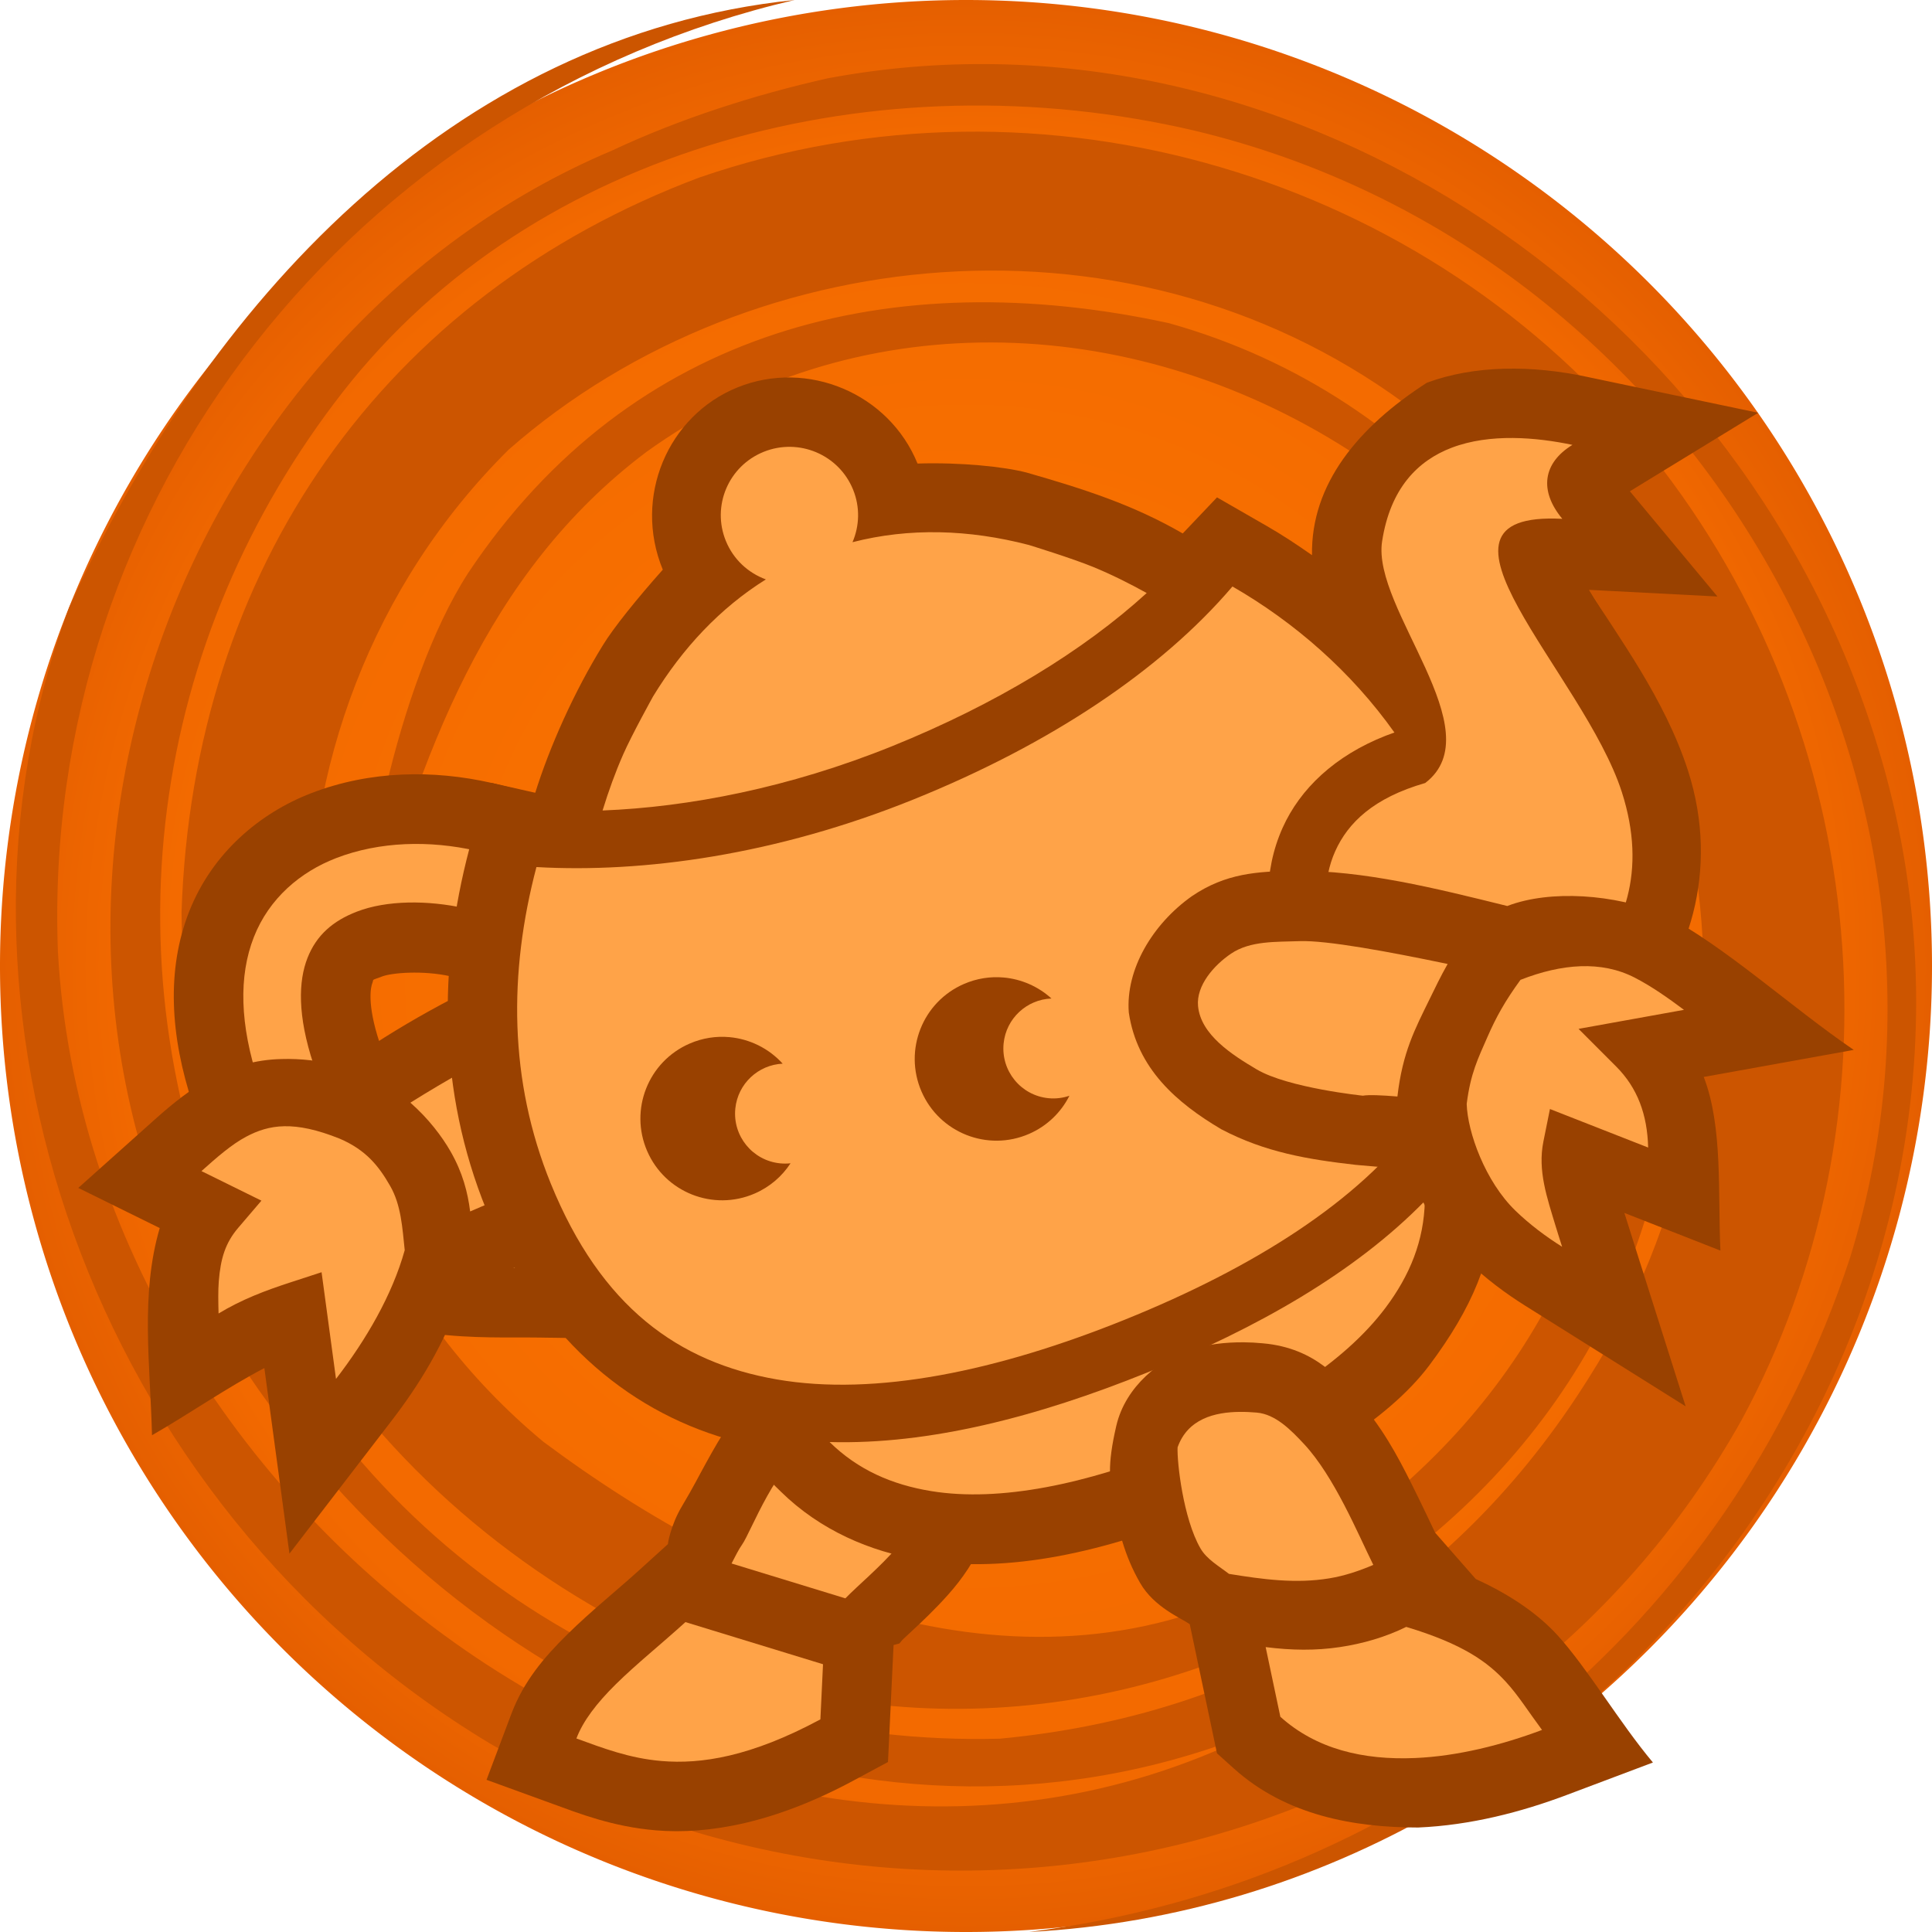 <svg height="500" viewBox="0 0 500 500" width="500" xmlns="http://www.w3.org/2000/svg" xmlns:xlink="http://www.w3.org/1999/xlink"><radialGradient id="a" cx="1362.729" cy="216.114" gradientTransform="matrix(1 -0 0 1 -112.729 33.894)" gradientUnits="userSpaceOnUse" r="250"><stop offset="0" stop-color="#ff851a"/><stop offset=".424" stop-color="#f87000"/><stop offset=".864" stop-color="#f26900"/><stop offset="1" stop-color="#e55f00"/></radialGradient><g transform="translate(-1000)"><path d="m1500 250a250 250 0 0 1 -250 250 250 250 0 0 1 -250-250 250 250 0 0 1 250-250 250 250 0 0 1 250 250z" fill="url(#a)" stroke-linecap="round" stroke-linejoin="round" stroke-width="1.002"/><path d="m1309.23 33.828c128.52 30.707 207.897 167.481 169.593 291.569-31.377 95.695-112.869 162.038-212.554 174.603 153.18-8.091 266.096-163.004 218.701-309.93-36.456-114.667-154.604-191.521-270.651-169.823-18.853 4.216-38.439 10.499-55.883 18.694-112.535 47.459-168.475 196.206-99.963 307.853 57.698 93.63 168.514 141.849 267.999 100.772-134.92 68.976-303.283-51.469-311.488-201.307-4.417-117.683 76.818-219.674 190.654-246.26-89.015 9.184-152.66 79.392-187.741 157.212-38.455 102.703 5.234 231.751 109.038 294.084 114.511 66.105 260.354 29.372 323.684-83.602 42.21-77.698 34.351-177.624-23.178-249.889-57.54-72.258-157.543-102.46-246.412-71.877-81.743 30.682-131.13 101.133-134.048 190.177.669 92.685 61.791 168.56 147.54 198.525 128.555 37.82 266.772-70.33 233.682-209.889-14.71-64.398-57.886-122.15-125.738-141.121-71.391-15.467-138.972 1.205-181.287 64.641-18.899 29.229-28.938 85.214-26.105 97.653m0 0c13.532-50.188 30.628-97.664 72.213-128.949 53.182-38.308 124.458-37.094 181.744-.48 50.146 36.48 75.484 90.377 72.356 150.917-6.667 64.044-38.404 109.833-91.64 141.008-63.902 34.561-135.38 4.832-189.126-35.284-78.871-65.486-79.748-186.672-8.974-256.761 63.737-55.942 167.021-64.892 238.717-6.651 78.816 58.353 90.305 169.041 40.972 246.624-35.227 56.419-88.457 87.601-152.558 93.632-81.949 2.183-160.666-41.915-196.869-120.938-36.206-79.025-22.577-164.332 26.873-227.661 49.432-63.309 138.349-86.746 220.45-67.542" fill="#c50"/></g><path d="m212.527 354.609c-2.809-.053-6.461.539-10.834 2.92-10.951 5.964-15.177 14.284-18.881 20.92-1.852 3.318-3.333 6.365-6.312 11.34-2.98 4.974-3.746 9.985-3.619 9.803l-7.58 6.875c-5.689 5.16-12.276 10.401-18.494 16.523v.002h-.002c-6.058 5.968-11.318 12.199-14.475 20.582l-6.416 17.039 17.111 6.221c6.662 2.422 15.408 5.903 26.674 6.852 13.653 1.149 30.775-1.91 51.139-12.857l8.973-4.824 1.443-30.27 1.514-.412c.4-.463.597-.77 1.105-1.246 2.301-2.154 5.582-5.095 8.979-8.65 3.397-3.555 7.015-7.675 9.973-13.346 2.957-5.671 5.352-13.956 2.922-22.725-3.401-12.269-14.323-18.032-21.34-20.297-7.017-2.265-13.027-2.867-16.113-3.496-.993-.202-2.957-.9-5.766-.953z" fill="#994100"/><path d="m212.996 430.704-.68 14.269c-18.1 9.73-30.934 11.632-41.107 10.776-8.34-.702-15.151-3.33-22.034-5.832 1.685-4.475 5.215-9.13 10.262-14.1 5.238-5.158 11.737-10.375 17.957-16.017zm-.551-57.808c-.759-.017-1.5.091-2.145.441-9.382 5.109-15.933 23.128-18.223 26.363-.948 1.339-1.816 3.142-2.754 4.928l28.943 8.865.514.158c6.641-6.813 22.611-18.697 19.619-29.49-2.325-8.388-15.172-9.223-23.701-10.961-.719-.146-1.495-.288-2.254-.305z" fill="#ffa348" stroke-width="36"/><path d="m103.959 200.461c-7.89.356-15.821 1.878-23.496 4.842l-.002.002c-13.082 5.055-25.512 15.333-31.518 30.637-5.904 15.044-4.911 32.19.963 49.889 6.134 18.512 14.166 32.772 25.346 42.967 11.371 10.371 24.865 14.821 36.416 16.299h.002l.002.002c10.81 1.38 20.191.942 27.777 1.057l34.227.518-18.971-28.492c-2.54-3.815-4.925-8.07-7.119-12.789l-4.902-10.543-11.627.133c-5.6.065-10.169.039-12.939-.314-5.05-.646-5.73-.856-8.541-3.42h-.002l-.002-.002c-2.501-2.28-6.931-8.113-11.328-21.385l-.002-.004v-.004c-3.385-10.197-2.228-14.538-1.908-15.354.506-1.288-.453-.632 2.492-1.77l.004-.002c2.604-1.003 10.639-1.636 17.719-.072l18.975 4.191 2.729-19.242c.629-4.434 1.472-8.867 2.518-13.289l4.182-17.688-17.729-4.01c-7.521-1.701-15.373-2.512-23.264-2.156z" fill="#994100"/><path d="m86.948 222.094c-9.172 3.544-17.302 10.368-21.248 20.422s-3.695 22.63 1.292 37.652c5.522 16.666 12.242 27.899 20.388 35.327 8.144 7.428 17.569 10.594 26.572 11.746 8.913 1.138 17.49.789 25.771.914-3.081-4.628-5.906-9.687-8.459-15.176-5.583.064-10.797.133-15.424-.458-7.081-.905-12.781-2.857-18.394-7.977-5.614-5.118-11.272-13.886-16.288-29.024-4.259-12.832-3.902-21.683-1.581-27.598 2.321-5.915 6.594-9.603 12.766-11.988 7.703-2.974 18.284-3.024 28.087-.859.709-4.999 1.656-9.97 2.822-14.903-12.08-2.731-25.01-2.441-36.304 1.92z" fill="#ffa348" stroke-width="36"/><path d="m136.361 249.451c-17.652 7.338-33.302 16.135-48.033 26.467-5.382-1.437-10.638-1.992-15.529-1.84-13.646.328-23.413 7.296-32.66 15.58l-19.879 17.775 21.078 10.389c-5.046 17.184-2.454 35.296-2 53.615 9.677-5.545 19.374-12.333 29.076-17.377l6.496 48.018 26.32-34.246c7.195-9.362 13.817-19.906 18.414-33.461 3.591-1.775 7.104-3.434 10.414-4.871 10.575-5.343 20.318-6.017 31.914-7.455-1.747-13.907-1.52-30.548-5.012-41.469-4.777-13.524-11.379-20.685-20.6-31.125z" fill="#994100"/><path d="m52.136 303.077 15.521 7.65-6.013 7.04c-3.307 3.872-4.556 7.91-5.024 13.862-.192 2.437-.131 5.327-.057 8.304 6.052-3.672 12.203-5.966 18.45-8.005l8.21-2.678 3.735 27.613c7.81-10.162 14.532-21.67 17.783-33.319-.613-5.831-.935-11.679-3.755-16.602-2.97-5.186-6.251-9.323-13.083-12.259-11.854-4.751-18.275-3.654-24.206-.502-3.767 2.002-7.545 5.306-11.56 8.896zm79.455-31.832c-5.84 2.583-16.005 8.245-25.381 14.127 4.68 4.106 8.171 8.741 10.395 12.623 3.124 5.454 4.442 10.569 5.068 15.529 8.022-3.517 16.25-6.633 20.873-7.207-.733-8.473-.562-13.682-2.68-20.102-1.787-5.415-3.812-9.917-8.275-14.971z" fill="#ffa348" stroke-width="36"/><path d="m411.23 152.652 33.238 1.723-22.658-27.234 33.211-20.311-44.379-9.314c-14.07-3.024-29.018-3.06-41.375 1.539-17.793 11.449-30.038 26.271-29.721 44.623-3.794-2.658-7.646-5.214-11.613-7.496l-12.969-7.461-8.875 9.34c-12.885-7.467-25.698-11.535-40.396-15.76-5.847-1.53-17.05-2.681-28.237-2.334-7.386-18.155-28.478-27.021-46.566-19.719-18.09 7.303-27.082 28.435-19.36 47.182-6.611 7.429-12.757 15.035-15.5 19.543-7.425 12.006-13.842 26.389-17.575 38.413l-11.232-2.769-5.799 17.192c-7.969 30.242-8.073 62.546 4.451 93.299 13.116 32.204 35.986 51.687 62.311 59.291l13.906 13.648c10.171 9.982 23.109 15.521 36.076 17.627 23.094 3.751 47.922-2.15 73.334-12.412 25.411-10.262 47.436-23.278 58.433-37.955 10.997-14.677 16.5-27.758 16.805-42.119l.4-18.861 4.928-7.469c10.287-4.31 21.221-10.609 30.643-20.422 13.937-14.516 22.569-38.76 14.16-64.94-6.044-18.819-18.462-35.141-25.641-46.843z" fill="#994100"/><path d="m187.847 139.983c1.962 4.818 5.814 8.308 10.359 9.966-11.82 7.391-21.542 17.754-29.181 30.271 0 0-5.48 9.869-7.748 15.029-2.073 4.717-3.782 9.489-5.332 14.508 22.243-.879 48.259-5.87 74.882-16.622 26.954-10.885 49.591-24.741 65.94-39.66-4.565-2.52-9.068-4.774-13.797-6.726-5.444-2.247-16.718-5.713-16.718-5.713-15.46-4.021-30.909-4.508-45.627-.714 1.806-4.189 1.999-9.07.142-13.631-3.688-9.055-14.047-13.422-23.139-9.751-9.091 3.67-13.47 13.988-9.782 23.044zm180.995 62.659c-13.364 3.84-19.983 10.292-23.285 17.642-3.303 7.352-3.17 16.25-.297 24.796 2.873 8.546 8.512 16.492 14.962 21.359 4.219 3.184 8.539 5.051 12.996 6.067 22.077-6.025 59.773-26.234 46.516-67.506-9.86-30.7-56.33-72.85-15.406-70.729-6.071-7.297-5.016-14.469 2.619-19.139-9.272-1.946-21.324-3.05-31.262.741-8.769 3.346-15.891 10.503-18.001 24.258-2.671 17.416 28.806 49.013 11.159 62.511zm-226.296 103.675c13.002 31.926 33.014 46.274 58.519 50.681 25.505 4.406 57.061-2.149 90.154-15.513 33.09-13.363 60.425-30.582 75.768-51.495.891-1.215 1.74-2.443 2.556-3.68-6.661-1.059-12.955-3.984-18.327-8.038-9.206-6.947-16.282-17.136-20.096-28.481-3.812-11.343-4.333-24.088.826-35.571 4.515-10.047 13.473-18.631 26.704-23.829.726-.285 1.476-.55 2.228-.814-11.141-15.705-25.845-28.546-41.919-37.793-18.51 21.72-47.193 40.838-82.528 55.108-35.52 14.345-69.879 19.082-97.602 17.503-7.196 27.306-7.161 55.213 3.717 81.922zm154.276 48.925c-28.44 11.486-56.432 18.665-82.122 17.959 7.325 7.189 16.122 11.043 26.354 12.705 17.677 2.871 40.07-1.789 63.707-11.335 23.638-9.546 43.064-21.775 53.83-36.143 6.267-8.363 9.934-17.301 10.153-27.622-18.047 18.501-43.329 32.889-71.922 44.436z" fill="#ffa348" stroke-width="36"/><path d="m335.275 225.365c-9.914.135-18.049.639-26.756 6.523-10.308 7.265-17.23 19.062-16.389 30.135 2.14 14.532 12.419 23.425 23.969 30.244 11.349 5.949 22.354 7.787 34.752 9.197l13.945 1.232c2.794 8.51 7.568 16.49 14.885 23.568 4.806 4.649 9.966 8.47 15.027 11.645l41.535 26.053c-5.204-16.527-10.755-33.792-15.855-50.057l24.855 9.75c-.692-14.759.678-31.986-4.314-44.939l38.82-7.002c-16.236-11.051-33.237-26.789-49.156-35.068-12.785-5.313-29.438-6.376-40.355-2.232-.049.019-.092.044-.141.062-18.738-4.642-37.166-9.217-54.822-9.111z" fill="#994100"/><path d="m393.496 253.585c-4.048 5.582-6.282 9.599-8.567 14.831-2.415 5.528-4.358 9.362-5.349 17.289.223 7.331 4.805 20.067 12.617 27.624 3.681 3.561 7.897 6.711 12.077 9.333-.552-1.741-1.092-3.4-1.623-5.164-2.288-7.584-4.742-14.523-3.222-22.067l1.696-8.417 25.415 9.969c-.223-8.516-2.727-15.414-8.291-20.982l-9.724-9.732 27.288-4.921c-4.181-3.125-8.407-6.099-12.758-8.338-8.627-4.439-18.865-3.615-29.558.575zm-57.143-10.019c-6.145.226-12.772-.134-17.756 3.234-4.427 2.992-9.038 8.241-8.545 13.561.688 7.421 8.777 12.616 15.195 16.404 8.121 4.792 27.459 6.797 27.459 6.797 1.549-.274 5.001-.116 8.945.211-0-.001 0-.003 0-.004 1.326-11.481 4.561-17.48 8.334-25.207 1.347-2.747 2.855-5.923 4.664-9.086-15.16-3.176-31.351-6.165-38.297-5.91z" fill="#ffa348" stroke-width="36"/><path d="m321.93 347.387c-4.871-.044-9.675.567-13.914 1.877-7.582 2.388-16.728 9.42-19.119 19.738-2.391 10.319-1.768 14.206-.625 20.396 1.143 6.19 2.585 12.975 6.799 20.285 3.636 6.307 10.646 9.09 12.834 10.654l7.049 33.42 4.361 3.926c13.522 12.167 31.145 15.277 47.695 15.277 13.6-.587 26.711-4.005 38.408-8.408l22.357-8.418c-8.69-10.365-16.848-24.287-24.746-32.996-4.637-5.056-11.535-10.144-21.1-14.49l-10.502-11.973-.002-.002c-1.366-2.85-3.586-7.581-6.092-12.594-3.598-7.198-7.872-15.338-14.721-22.676-3.538-3.79-9.757-12.541-23.809-13.758-1.621-.159-3.251-.245-4.875-.26z" fill="#994100"/><path d="m363.93 421.039c14.736 4.432 21.11 9.116 25.834 14.266 3.195 3.483 5.836 7.729 9.311 12.401-10.331 3.889-21.872 6.798-32.84 7.271-13.48.58-25.614-2.338-34.881-10.675l-3.803-18.031c6.715.841 12.885.938 19.223-.007 5.913-.881 11.819-2.587 17.156-5.225zm-43.056-55.645c-6.516.054-13.506 1.807-16.113 9.176-.184 3.725 1.444 18.391 5.902 26.125 1.651 2.865 4.731 4.564 7.395 6.623 8.821 1.435 17.271 2.584 25.971 1.156 3.923-.644 7.7-1.906 11.379-3.479-4.037-8.171-10.114-22.911-17.953-31.311-3.332-3.57-7.338-7.684-12.203-8.105-1.393-.121-2.873-.198-4.377-.186z" fill="#ffa348" stroke-width="36"/><path d="m259.739 252.978c4.591.407 8.954 2.319 12.382 5.435-6.356.23-11.728 5.118-12.386 11.624-.719 7.108 4.462 13.454 11.57 14.172 1.909.193 3.757-.049 5.462-.63-2.151 4.265-5.748 7.832-10.473 9.88-10.718 4.645-23.171-.279-27.817-10.996-4.644-10.719.277-23.173 10.996-27.817 3.35-1.452 6.868-1.97 10.266-1.668zm-70.993 15.43c5.256.467 10.215 2.902 13.809 6.867-6.299.291-11.602 5.159-12.256 11.62-.719 7.108 4.461 13.455 11.57 14.174.925.093 1.835.085 2.723-.013-2.186 3.351-5.344 6.122-9.29 7.833-10.718 4.646-23.173-.278-27.817-10.996-4.646-10.718.277-23.172 10.996-27.817 3.35-1.452 6.868-1.97 10.266-1.667z" fill="#994100"/></svg>